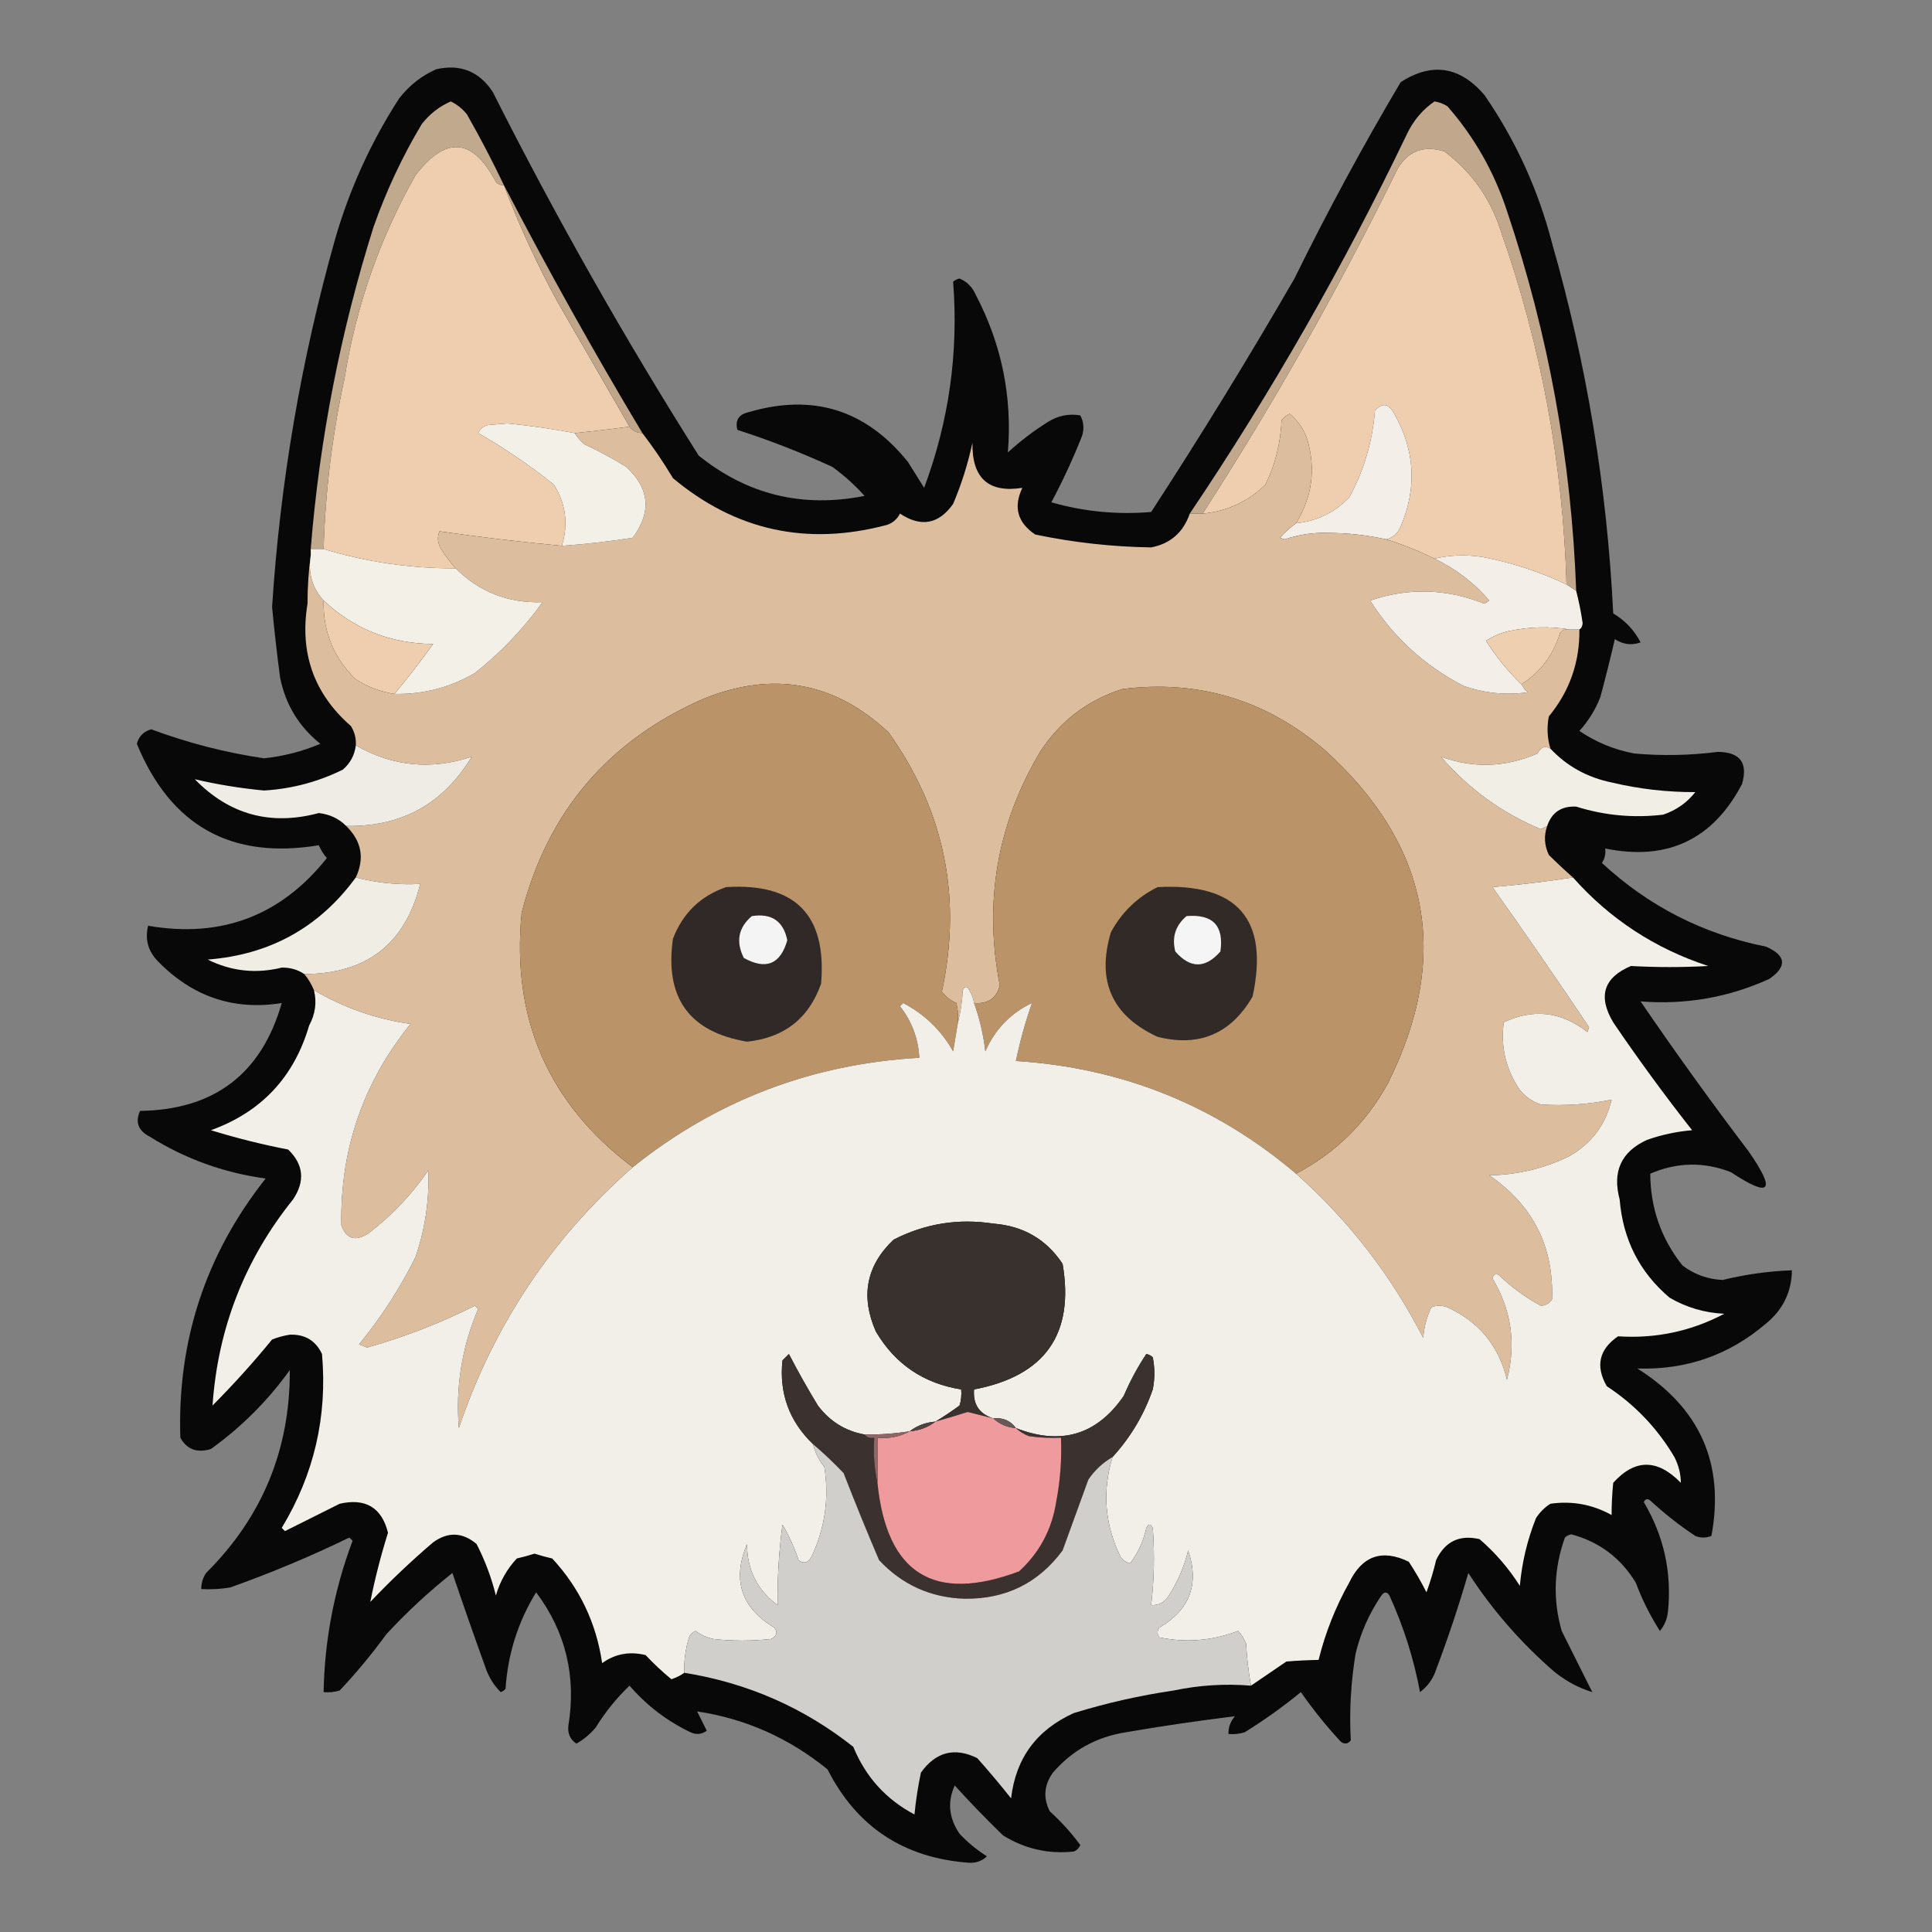<?xml version="1.0" encoding="UTF-8"?>
<!DOCTYPE svg PUBLIC "-//W3C//DTD SVG 1.1//EN" "http://www.w3.org/Graphics/SVG/1.1/DTD/svg11.dtd">
<svg xmlns="http://www.w3.org/2000/svg" version="1.1" width="600px" height="600px" style="shape-rendering:geometricPrecision; text-rendering:geometricPrecision; image-rendering:optimizeQuality; fill-rule:evenodd; clip-rule:evenodd" xmlns:xlink="http://www.w3.org/1999/xlink">
<rect width="100%" height="100%" fill="#808080" stroke="none"/>
<g><path style="opacity:0.943" fill="#020202" d="M 135.5,21.5 C 142.97,19.823 148.803,22.157 153,28.5C 172.561,67.303 193.895,104.969 217,141.5C 232.117,153.661 249.284,157.827 268.5,154C 265.465,150.63 262.132,147.63 258.5,145C 248.875,140.571 239.042,136.737 229,133.5C 228.243,130.524 229.409,128.691 232.5,128C 252.484,122.106 268.984,127.273 282,143.5C 283.667,146.167 285.333,148.833 287,151.5C 294.719,130.805 297.719,109.472 296,87.5C 296.561,86.978 297.228,86.645 298,86.5C 300.321,87.487 301.987,89.154 303,91.5C 311.08,106.898 314.413,123.232 313,140.5C 316.883,136.95 321.049,133.783 325.5,131C 328.614,129.069 331.947,128.402 335.5,129C 336.591,131.064 336.758,133.231 336,135.5C 333.216,142.52 330.05,149.354 326.5,156C 336.629,158.891 346.962,159.891 357.5,159C 372.961,135.251 387.794,111.084 402,86.5C 412.237,65.688 423.237,45.355 435,25.5C 444.713,19.276 453.38,20.609 461,29.5C 470.689,43.549 477.689,58.882 482,75.5C 492.766,113.099 499.1,151.432 501,190.5C 504.692,192.692 507.526,195.692 509.5,199.5C 506.762,200.493 504.095,200.159 501.5,198.5C 500.107,204.518 498.607,210.518 497,216.5C 495.46,220.419 493.293,223.919 490.5,227C 495.66,230.499 501.326,232.833 507.5,234C 516.196,234.776 524.862,234.61 533.5,233.5C 540.407,233.57 542.907,236.903 541,243.5C 531.924,260.786 517.757,267.453 498.5,263.5C 498.714,265.144 498.38,266.644 497.5,268C 511.974,281.44 528.974,290.106 548.5,294C 554.724,296.782 555.058,300.115 549.5,304C 536.814,309.764 523.481,312.098 509.5,311C 520.279,326.779 531.446,342.279 543,357.5C 551.721,370.021 549.888,372.188 537.5,364C 529.097,360.759 520.764,360.926 512.5,364.5C 512.565,375.196 515.898,384.696 522.5,393C 526.171,395.795 530.338,397.295 535,397.5C 542.076,395.771 549.243,394.771 556.5,394.5C 556.394,401.213 553.727,406.713 548.5,411C 537.037,420.822 523.704,425.489 508.5,425C 527.984,437.286 535.65,454.619 531.5,477C 529.833,477.667 528.167,477.667 526.5,477C 521.546,473.715 516.88,470.048 512.5,466C 511.668,465.312 511.002,465.479 510.5,466.5C 516.74,477.02 519.24,488.353 518,500.5C 517.767,502.78 516.934,504.78 515.5,506.5C 512.505,501.844 510.005,496.844 508,491.5C 503.328,483.827 496.662,478.827 488,476.5C 487.228,476.645 486.561,476.978 486,477.5C 482.551,487.151 482.217,496.818 485,506.5C 488.199,512.897 491.365,519.231 494.5,525.5C 490.118,524.141 486.118,521.974 482.5,519C 472.173,510.015 463.34,499.849 456,488.5C 453.066,498.637 449.732,508.637 446,518.5C 445.07,521.362 443.403,523.695 441,525.5C 439.08,515.17 435.914,505.17 431.5,495.5C 430.726,494.289 429.893,494.289 429,495.5C 425.246,501.008 422.58,507.008 421,513.5C 419.51,522.517 419.01,531.517 419.5,540.5C 418.635,541.583 417.635,541.749 416.5,541C 411.954,536.123 407.787,530.956 404,525.5C 398.445,530.055 392.612,534.221 386.5,538C 384.866,538.494 383.199,538.66 381.5,538.5C 381.472,536.418 382.139,534.584 383.5,533C 372.21,534.375 360.877,536.042 349.5,538C 340.445,539.443 332.945,543.609 327,550.5C 324.247,554.333 323.914,558.333 326,562.5C 329.549,565.713 332.716,569.213 335.5,573C 335.095,573.945 334.428,574.612 333.5,575C 325.617,575.863 318.284,574.196 311.5,570C 306.346,565.012 301.346,559.845 296.5,554.5C 294.17,559.607 294.67,564.607 298,569.5C 300.557,572.192 303.391,574.525 306.5,576.5C 304.979,577.937 303.145,578.604 301,578.5C 280.743,577.055 266.077,567.388 257,549.5C 244.971,539.726 231.471,533.726 216.5,531.5C 217.5,533.5 218.5,535.5 219.5,537.5C 217.926,538.631 216.259,538.798 214.5,538C 207.147,534.478 200.814,529.644 195.5,523.5C 191.461,527.375 187.961,531.708 185,536.5C 183.281,538.557 181.281,540.224 179,541.5C 177.089,540.218 176.256,538.385 176.5,536C 179.033,520.635 175.7,506.802 166.5,494.5C 160.87,503.676 157.703,513.676 157,524.5C 156.586,524.957 156.086,525.291 155.5,525.5C 153.515,523.543 152.015,521.21 151,518.5C 147.4,508.532 143.9,498.532 140.5,488.5C 133.216,494.282 126.382,500.615 120,507.5C 115.544,513.625 110.711,519.458 105.5,525C 103.866,525.494 102.199,525.66 100.5,525.5C 100.798,509.341 103.798,493.675 109.5,478.5C 109.167,478.167 108.833,477.833 108.5,477.5C 96.451,483.35 84.118,488.516 71.5,493C 68.518,493.498 65.518,493.665 62.5,493.5C 62.491,491.692 62.991,490.025 64,488.5C 81.446,471.17 90.113,450.17 90,425.5C 83.167,435 75,443.167 65.5,450C 61.229,451.323 58.062,450.156 56,446.5C 55.042,416.376 63.875,389.543 82.5,366C 69.542,364.237 57.542,359.904 46.5,353C 42.923,351.148 41.923,348.482 43.5,345C 66.537,344.664 81.204,333.498 87.5,311.5C 72.607,313.888 59.774,309.554 49,298.5C 45.98,295.377 44.98,291.71 46,287.5C 68.71,291.432 87.21,284.432 101.5,266.5C 100.469,265.3 99.635,263.966 99,262.5C 71.832,266.999 52.999,256.499 42.5,231C 43.141,228.616 44.641,227.116 47,226.5C 58.364,230.734 70.031,233.734 82,235.5C 88.065,234.859 93.898,233.359 99.5,231C 92.857,225.687 88.69,218.854 87,210.5C 86.025,203.178 85.192,195.845 84.5,188.5C 87.003,149.816 93.503,111.816 104,74.5C 108.525,58.789 115.191,44.123 124,30.5C 127.183,26.462 131.016,23.462 135.5,21.5 Z"/></g>
<g><path style="opacity:1" fill="#c1a98d" d="M 156.5,57.5 C 155.504,57.586 154.671,57.252 154,56.5C 146.771,42.781 138.437,42.114 129,54.5C 117.909,74.101 110.576,95.101 107,117.5C 103.194,134.976 101.027,152.643 100.5,170.5C 99.167,170.5 97.833,170.5 96.5,170.5C 99.234,136.429 105.734,103.096 116,70.5C 119.94,59.289 124.94,48.623 131,38.5C 133.439,35.388 136.439,33.055 140,31.5C 141.944,32.439 143.611,33.773 145,35.5C 149.114,42.729 152.947,50.063 156.5,57.5 Z"/></g>
<g><path style="opacity:1" fill="#c1a88c" d="M 489.5,183.5 C 488.5,182.833 487.5,182.167 486.5,181.5C 485.376,143.752 478.542,107.086 466,71.5C 462.718,61.407 456.884,53.241 448.5,47C 442.11,45.058 437.277,46.891 434,52.5C 415.847,89.492 395.68,125.158 373.5,159.5C 372.167,159.5 370.833,159.5 369.5,159.5C 394.77,121.986 417.27,82.653 437,41.5C 439.016,37.329 441.849,33.996 445.5,31.5C 446.938,31.719 448.271,32.219 449.5,33C 457.845,42.515 464.011,53.348 468,65.5C 480.884,103.805 488.051,143.139 489.5,183.5 Z"/></g>
<g><path style="opacity:1" fill="#eeceae" d="M 156.5,57.5 C 161.133,69.774 166.633,81.774 173,93.5C 180.512,106.527 188.012,119.527 195.5,132.5C 189.968,133.253 184.301,133.92 178.5,134.5C 171.56,133.177 164.56,132.177 157.5,131.5C 155.5,131.667 153.5,131.833 151.5,132C 150.09,132.368 149.09,133.201 148.5,134.5C 156.729,139.202 164.563,144.536 172,150.5C 175.723,156.367 176.556,162.7 174.5,169.5C 161.799,168.325 149.133,166.825 136.5,165C 135.724,166.77 135.89,168.603 137,170.5C 138.332,172.66 139.832,174.66 141.5,176.5C 127.408,176.535 113.741,174.535 100.5,170.5C 101.027,152.643 103.194,134.976 107,117.5C 110.576,95.101 117.909,74.101 129,54.5C 138.437,42.114 146.771,42.781 154,56.5C 154.671,57.252 155.504,57.586 156.5,57.5 Z"/></g>
<g><path style="opacity:1" fill="#eeceae" d="M 486.5,181.5 C 478.222,177.574 469.555,174.741 460.5,173C 455.316,172.184 450.316,172.35 445.5,173.5C 440.577,171.086 435.577,169.086 430.5,167.5C 432.624,166.969 434.124,165.635 435,163.5C 440.103,151.504 439.436,139.837 433,128.5C 431.276,125.27 429.276,124.936 427,127.5C 426.252,137.098 423.585,146.098 419,154.5C 414.475,159.175 408.975,161.842 402.5,162.5C 407.512,154.363 408.679,145.696 406,136.5C 404.894,133.274 403.061,130.607 400.5,128.5C 399.522,128.977 398.689,129.643 398,130.5C 397.727,137.535 396.061,144.202 393,150.5C 387.583,155.791 381.083,158.791 373.5,159.5C 395.68,125.158 415.847,89.492 434,52.5C 437.277,46.891 442.11,45.058 448.5,47C 456.884,53.241 462.718,61.407 466,71.5C 478.542,107.086 485.376,143.752 486.5,181.5 Z"/></g>
<g><path style="opacity:1" fill="#bfa68b" d="M 156.5,57.5 C 170.055,83.611 184.389,109.278 199.5,134.5C 197.801,134.473 196.467,133.806 195.5,132.5C 188.012,119.527 180.512,106.527 173,93.5C 166.633,81.774 161.133,69.774 156.5,57.5 Z"/></g>
<g><path style="opacity:1" fill="#f3efe8" d="M 430.5,167.5 C 424.587,166.191 418.587,165.524 412.5,165.5C 407.86,165.34 403.36,166.006 399,167.5C 398.5,167.333 398,167.167 397.5,167C 399.063,165.264 400.73,163.764 402.5,162.5C 408.975,161.842 414.475,159.175 419,154.5C 423.585,146.098 426.252,137.098 427,127.5C 429.276,124.936 431.276,125.27 433,128.5C 439.436,139.837 440.103,151.504 435,163.5C 434.124,165.635 432.624,166.969 430.5,167.5 Z"/></g>
<g><path style="opacity:1" fill="#dcbe9f" d="M 402.5,162.5 C 400.73,163.764 399.063,165.264 397.5,167C 398,167.167 398.5,167.333 399,167.5C 403.36,166.006 407.86,165.34 412.5,165.5C 418.587,165.524 424.587,166.191 430.5,167.5C 435.577,169.086 440.577,171.086 445.5,173.5C 452.075,176.624 457.742,180.957 462.5,186.5C 462,186.833 461.5,187.167 461,187.5C 449.223,182.79 437.39,182.457 425.5,186.5C 432.79,197.958 442.457,206.791 454.5,213C 460.997,215.295 467.664,215.961 474.5,215C 473.619,214.292 472.953,213.458 472.5,212.5C 478.412,208.71 482.412,203.377 484.5,196.5C 485.325,195.614 486.325,195.281 487.5,195.5C 488.5,195.5 489.5,195.5 490.5,195.5C 490.603,205.694 487.436,214.694 481,222.5C 480.341,225.888 480.508,229.221 481.5,232.5C 479.9,231.488 478.566,231.988 477.5,234C 467.552,238.329 457.552,238.663 447.5,235C 456.098,244.959 466.431,252.459 478.5,257.5C 479.183,257.137 479.85,256.804 480.5,256.5C 479.426,259.499 479.593,262.499 481,265.5C 483.479,267.966 485.979,270.299 488.5,272.5C 480.22,273.789 471.887,274.789 463.5,275.5C 473.71,289.873 483.71,304.373 493.5,319C 493.333,319.5 493.167,320 493,320.5C 484.836,314.145 476.169,313.145 467,317.5C 465.996,325.15 467.663,332.15 472,338.5C 473.731,340.617 475.898,342.117 478.5,343C 485.898,343.487 493.231,342.987 500.5,341.5C 498.743,349.111 494.409,354.945 487.5,359C 479.656,362.86 471.323,364.86 462.5,365C 476.057,374.281 482.557,387.114 482,403.5C 481.196,404.804 480.029,405.471 478.5,405.5C 473.771,402.947 469.438,399.78 465.5,396C 464.517,395.409 463.85,395.743 463.5,397C 469.403,406.864 470.903,417.364 468,428.5C 465.486,417.987 459.319,410.487 449.5,406C 447.833,405.333 446.167,405.333 444.5,406C 443.083,408.983 442.25,412.15 442,415.5C 431.998,396.004 418.831,379.004 402.5,364.5C 414.765,358.069 424.265,348.736 431,336.5C 450.682,297.064 444.182,262.564 411.5,233C 393.248,217.359 372.248,211.025 348.5,214C 337.697,217.467 329.197,223.967 323,233.5C 309.638,256.021 305.472,280.187 310.5,306C 309.5,310.016 306.833,311.85 302.5,311.5C 302.291,310.078 301.791,308.745 301,307.5C 300.333,306.167 299.667,306.167 299,307.5C 298.821,311.025 298.321,314.359 297.5,317.5C 297.662,315.473 297.495,313.473 297,311.5C 295.197,310.687 293.697,309.52 292.5,308C 298.832,278.683 293.332,251.85 276,227.5C 259.259,211.79 240.092,208.29 218.5,217C 188.842,229.99 170.009,252.156 162,283.5C 158.79,316.401 170.29,342.734 196.5,362.5C 171.265,384.624 153.265,411.624 142.5,443.5C 141.444,430.711 143.444,418.377 148.5,406.5C 148.167,406.167 147.833,405.833 147.5,405.5C 136.741,410.919 125.575,415.252 114,418.5C 113.167,418.167 112.333,417.833 111.5,417.5C 118.33,409.181 124.163,400.181 129,390.5C 132.019,381.74 133.353,372.74 133,363.5C 127.874,370.96 121.707,377.46 114.5,383C 110.392,385.659 107.559,384.826 106,380.5C 105.598,357.038 112.765,336.204 127.5,318C 116.786,316.473 106.786,312.973 97.5,307.5C 96.751,305.668 95.751,304.001 94.5,302.5C 113.864,302.455 125.864,293.121 130.5,274.5C 123.7,274.872 117.033,274.206 110.5,272.5C 113.292,266.521 112.292,261.188 107.5,256.5C 124.65,256.848 137.65,249.681 146.5,235C 133.989,239.204 121.989,238.037 110.5,231.5C 110.628,229.345 110.128,227.345 109,225.5C 97.492,215.455 92.992,202.788 95.5,187.5C 95.501,182.322 95.834,177.322 96.5,172.5C 95.604,177.915 96.937,182.582 100.5,186.5C 100.281,196.134 103.615,204.301 110.5,211C 114.221,213.365 118.221,214.865 122.5,215.5C 131.433,215.683 139.767,213.517 147.5,209C 155.539,202.628 162.539,195.295 168.5,187C 157.919,187.369 148.919,183.869 141.5,176.5C 139.832,174.66 138.332,172.66 137,170.5C 135.89,168.603 135.724,166.77 136.5,165C 149.133,166.825 161.799,168.325 174.5,169.5C 181.869,168.997 189.202,168.164 196.5,167C 202.403,159.002 201.736,151.668 194.5,145C 190.326,142.412 185.993,140.079 181.5,138C 180.29,136.961 179.29,135.794 178.5,134.5C 184.301,133.92 189.968,133.253 195.5,132.5C 196.467,133.806 197.801,134.473 199.5,134.5C 202.891,138.928 206.058,143.594 209,148.5C 228.503,164.803 250.669,169.636 275.5,163C 277.303,162.363 278.636,161.197 279.5,159.5C 286.017,163.823 291.517,162.823 296,156.5C 298.602,150.361 300.602,144.028 302,137.5C 301.818,148.498 306.985,153.164 317.5,151.5C 314.657,157.472 315.99,162.305 321.5,166C 333.401,168.488 345.401,169.821 357.5,170C 363.48,168.858 367.48,165.358 369.5,159.5C 370.833,159.5 372.167,159.5 373.5,159.5C 381.083,158.791 387.583,155.791 393,150.5C 396.061,144.202 397.727,137.535 398,130.5C 398.689,129.643 399.522,128.977 400.5,128.5C 403.061,130.607 404.894,133.274 406,136.5C 408.679,145.696 407.512,154.363 402.5,162.5 Z"/></g>
<g><path style="opacity:1" fill="#f3f0e8" d="M 178.5,134.5 C 179.29,135.794 180.29,136.961 181.5,138C 185.993,140.079 190.326,142.412 194.5,145C 201.736,151.668 202.403,159.002 196.5,167C 189.202,168.164 181.869,168.997 174.5,169.5C 176.556,162.7 175.723,156.367 172,150.5C 164.563,144.536 156.729,139.202 148.5,134.5C 149.09,133.201 150.09,132.368 151.5,132C 153.5,131.833 155.5,131.667 157.5,131.5C 164.56,132.177 171.56,133.177 178.5,134.5 Z"/></g>
<g><path style="opacity:1" fill="#f3f0e8" d="M 96.5,170.5 C 97.833,170.5 99.167,170.5 100.5,170.5C 113.741,174.535 127.408,176.535 141.5,176.5C 148.919,183.869 157.919,187.369 168.5,187C 162.539,195.295 155.539,202.628 147.5,209C 139.767,213.517 131.433,215.683 122.5,215.5C 126.667,210.495 130.667,205.328 134.5,200C 121.321,199.89 109.987,195.39 100.5,186.5C 96.937,182.582 95.604,177.915 96.5,172.5C 96.5,171.833 96.5,171.167 96.5,170.5 Z"/></g>
<g><path style="opacity:1" fill="#f3efe8" d="M 445.5,173.5 C 450.316,172.35 455.316,172.184 460.5,173C 469.555,174.741 478.222,177.574 486.5,181.5C 487.5,182.167 488.5,182.833 489.5,183.5C 490.322,186.665 490.989,189.998 491.5,193.5C 491.457,194.416 491.124,195.083 490.5,195.5C 489.5,195.5 488.5,195.5 487.5,195.5C 481.309,194.461 474.975,194.627 468.5,196C 465.968,196.619 463.635,197.619 461.5,199C 464.652,203.979 468.319,208.479 472.5,212.5C 472.953,213.458 473.619,214.292 474.5,215C 467.664,215.961 460.997,215.295 454.5,213C 442.457,206.791 432.79,197.958 425.5,186.5C 437.39,182.457 449.223,182.79 461,187.5C 461.5,187.167 462,186.833 462.5,186.5C 457.742,180.957 452.075,176.624 445.5,173.5 Z"/></g>
<g><path style="opacity:1" fill="#eeceaf" d="M 100.5,186.5 C 109.987,195.39 121.321,199.89 134.5,200C 130.667,205.328 126.667,210.495 122.5,215.5C 118.221,214.865 114.221,213.365 110.5,211C 103.615,204.301 100.281,196.134 100.5,186.5 Z"/></g>
<g><path style="opacity:1" fill="#eecfb0" d="M 487.5,195.5 C 486.325,195.281 485.325,195.614 484.5,196.5C 482.412,203.377 478.412,208.71 472.5,212.5C 468.319,208.479 464.652,203.979 461.5,199C 463.635,197.619 465.968,196.619 468.5,196C 474.975,194.627 481.309,194.461 487.5,195.5 Z"/></g>
<g><path style="opacity:1" fill="#ba9468" d="M 297.5,317.5 C 297.002,320.487 296.502,323.487 296,326.5C 292.308,319.974 287.141,314.974 280.5,311.5C 280.167,311.833 279.833,312.167 279.5,312.5C 283.19,317.211 285.19,322.544 285.5,328.5C 252.068,330.415 222.401,341.748 196.5,362.5C 170.29,342.734 158.79,316.401 162,283.5C 170.009,252.156 188.842,229.99 218.5,217C 240.092,208.29 259.259,211.79 276,227.5C 293.332,251.85 298.832,278.683 292.5,308C 293.697,309.52 295.197,310.687 297,311.5C 297.495,313.473 297.662,315.473 297.5,317.5 Z"/></g>
<g><path style="opacity:1" fill="#ba9468" d="M 402.5,364.5 C 377.481,343.264 348.481,331.597 315.5,329.5C 316.763,323.38 318.429,317.38 320.5,311.5C 313.883,314.619 309.05,319.619 306,326.5C 305.4,321.326 304.233,316.326 302.5,311.5C 306.833,311.85 309.5,310.016 310.5,306C 305.472,280.187 309.638,256.021 323,233.5C 329.197,223.967 337.697,217.467 348.5,214C 372.248,211.025 393.248,217.359 411.5,233C 444.182,262.564 450.682,297.064 431,336.5C 424.265,348.736 414.765,358.069 402.5,364.5 Z"/></g>
<g><path style="opacity:1" fill="#efece5" d="M 110.5,231.5 C 121.989,238.037 133.989,239.204 146.5,235C 137.65,249.681 124.65,256.848 107.5,256.5C 105.196,254.203 102.363,252.869 99,252.5C 84.047,256.512 71.213,253.012 60.5,242C 67.496,243.638 74.663,244.805 82,245.5C 90.627,244.981 98.793,242.814 106.5,239C 108.789,237.008 110.123,234.508 110.5,231.5 Z"/></g>
<g><path style="opacity:1" fill="#f1eee6" d="M 481.5,232.5 C 486.622,237.951 492.955,241.451 500.5,243C 509.029,245.03 517.696,246.03 526.5,246C 523.866,249.318 520.533,251.651 516.5,253C 507.298,254.097 498.298,253.263 489.5,250.5C 484.92,250.281 481.92,252.281 480.5,256.5C 479.85,256.804 479.183,257.137 478.5,257.5C 466.431,252.459 456.098,244.959 447.5,235C 457.552,238.663 467.552,238.329 477.5,234C 478.566,231.988 479.9,231.488 481.5,232.5 Z"/></g>
<g><path style="opacity:1" fill="#f0ede5" d="M 110.5,272.5 C 117.033,274.206 123.7,274.872 130.5,274.5C 125.864,293.121 113.864,302.455 94.5,302.5C 92.411,301.109 90.078,300.442 87.5,300.5C 79.482,302.472 71.816,301.639 64.5,298C 83.84,296.502 99.173,288.002 110.5,272.5 Z"/></g>
<g><path style="opacity:1" fill="#f2efe8" d="M 488.5,272.5 C 499.944,285.4 513.944,294.567 530.5,300C 522.476,300.442 514.476,300.442 506.5,300C 498.02,303.594 496.186,309.427 501,317.5C 508.78,328.947 516.947,340.114 525.5,351C 520.691,351.409 516.024,352.409 511.5,354C 503.495,357.649 500.661,363.816 503,372.5C 504.016,384.95 509.183,395.116 518.5,403C 523.745,406.062 529.412,407.728 535.5,408C 525.208,413.44 514.208,415.773 502.5,415C 496.584,419.084 495.417,424.251 499,430.5C 507.713,436.213 514.713,443.546 520,452.5C 521.314,455.089 521.981,457.756 522,460.5C 514.74,453.024 507.74,453.024 501,460.5C 500.648,464.101 500.481,467.434 500.5,470.5C 494.563,467.213 488.23,466.046 481.5,467C 479.667,468.167 478.167,469.667 477,471.5C 474.315,478.256 472.649,485.256 472,492.5C 468.523,487.026 464.356,482.193 459.5,478C 453.26,476.537 448.76,478.703 446,484.5C 445.202,487.893 444.202,491.226 443,494.5C 441.352,491.222 439.519,488.055 437.5,485C 429.193,480.992 423.026,483.158 419,491.5C 414.75,499.086 411.583,507.086 409.5,515.5C 406.335,515.551 403.002,515.718 399.5,516C 395.805,518.51 392.138,521.01 388.5,523.5C 387.728,519.25 387.228,514.917 387,510.5C 386.417,508.998 385.584,507.665 384.5,506.5C 376.517,509.567 368.351,510.234 360,508.5C 359.333,507.5 359.333,506.5 360,505.5C 369.522,499.933 372.522,491.933 369,481.5C 367.771,486.529 365.771,491.196 363,495.5C 361.736,497.607 359.903,498.607 357.5,498.5C 358.443,490.519 358.61,482.519 358,474.5C 357.333,473.167 356.667,473.167 356,474.5C 355.086,478.604 353.419,482.27 351,485.5C 349.739,485.241 348.739,484.574 348,483.5C 343.094,473.486 342.261,463.153 345.5,452.5C 351.097,446.392 355.263,439.392 358,431.5C 358.667,428.167 358.667,424.833 358,421.5C 357.439,420.978 356.772,420.645 356,420.5C 353.303,424.549 350.97,428.883 349,433.5C 340.642,445.645 329.476,448.979 315.5,443.5C 313.815,441.182 311.481,440.182 308.5,440.5C 304.12,439.115 302.12,436.115 302.5,431.5C 324.554,427.316 333.721,414.316 330,392.5C 324.975,384.896 317.808,380.729 308.5,380C 297.588,378.324 287.255,379.991 277.5,385C 269.023,393.066 267.19,402.566 272,413.5C 277.971,423.626 286.804,429.626 298.5,431.5C 298.66,433.199 298.494,434.866 298,436.5C 295.521,438.314 293.021,439.981 290.5,441.5C 287.458,441.733 284.792,442.733 282.5,444.5C 277.87,445.229 273.203,445.563 268.5,445.5C 262.561,444.439 257.728,441.439 254,436.5C 250.811,431.259 247.811,425.925 245,420.5C 244.333,421.167 243.667,421.833 243,422.5C 241.94,432.713 245.107,441.38 252.5,448.5C 253.128,451.09 254.295,453.423 256,455.5C 257.546,465.303 256.212,474.636 252,483.5C 250.921,485.394 249.587,485.727 248,484.5C 246.713,480.63 245.047,476.964 243,473.5C 241.902,481.77 241.402,490.104 241.5,498.5C 235.176,493.852 232.009,487.519 232,479.5C 227.32,490.626 230.153,499.293 240.5,505.5C 241.594,506.868 241.26,508.035 239.5,509C 233.5,509.667 227.5,509.667 221.5,509C 219.464,508.546 217.63,507.713 216,506.5C 215.055,506.905 214.388,507.572 214,508.5C 212.892,512.086 212.392,515.753 212.5,519.5C 211.359,520.339 210.026,521.006 208.5,521.5C 205.656,519.155 202.99,516.655 200.5,514C 195.525,512.774 191.025,513.607 187,516.5C 185.172,504.013 180.005,493.18 171.5,484C 169.645,483.578 167.811,483.078 166,482.5C 164.189,483.078 162.355,483.578 160.5,484C 157.433,487.297 155.267,491.131 154,495.5C 152.603,489.893 150.603,484.559 148,479.5C 143.621,475.816 139.121,475.649 134.5,479C 127.698,484.801 121.198,490.968 115,497.5C 116.418,490.329 118.252,483.162 120.5,476C 118.538,468.178 113.538,465.178 105.5,467C 99.833,469.833 94.167,472.667 88.5,475.5C 88.167,475.167 87.833,474.833 87.5,474.5C 97.549,457.875 101.716,439.875 100,420.5C 98.041,416.328 94.708,414.328 90,414.5C 88.112,414.796 86.278,415.296 84.5,416C 78.684,423.117 72.518,429.95 66,436.5C 67.662,412.518 75.995,391.185 91,372.5C 94.799,366.823 94.299,361.657 89.5,357C 81.387,355.433 73.387,353.433 65.5,351C 81.136,345.362 91.303,334.529 96,318.5C 97.934,314.923 98.434,311.257 97.5,307.5C 106.786,312.973 116.786,316.473 127.5,318C 112.765,336.204 105.598,357.038 106,380.5C 107.559,384.826 110.392,385.659 114.5,383C 121.707,377.46 127.874,370.96 133,363.5C 133.353,372.74 132.019,381.74 129,390.5C 124.163,400.181 118.33,409.181 111.5,417.5C 112.333,417.833 113.167,418.167 114,418.5C 125.575,415.252 136.741,410.919 147.5,405.5C 147.833,405.833 148.167,406.167 148.5,406.5C 143.444,418.377 141.444,430.711 142.5,443.5C 153.265,411.624 171.265,384.624 196.5,362.5C 222.401,341.748 252.068,330.415 285.5,328.5C 285.19,322.544 283.19,317.211 279.5,312.5C 279.833,312.167 280.167,311.833 280.5,311.5C 287.141,314.974 292.308,319.974 296,326.5C 296.502,323.487 297.002,320.487 297.5,317.5C 298.321,314.359 298.821,311.025 299,307.5C 299.667,306.167 300.333,306.167 301,307.5C 301.791,308.745 302.291,310.078 302.5,311.5C 304.233,316.326 305.4,321.326 306,326.5C 309.05,319.619 313.883,314.619 320.5,311.5C 318.429,317.38 316.763,323.38 315.5,329.5C 348.481,331.597 377.481,343.264 402.5,364.5C 418.831,379.004 431.998,396.004 442,415.5C 442.25,412.15 443.083,408.983 444.5,406C 446.167,405.333 447.833,405.333 449.5,406C 459.319,410.487 465.486,417.987 468,428.5C 470.903,417.364 469.403,406.864 463.5,397C 463.85,395.743 464.517,395.409 465.5,396C 469.438,399.78 473.771,402.947 478.5,405.5C 480.029,405.471 481.196,404.804 482,403.5C 482.557,387.114 476.057,374.281 462.5,365C 471.323,364.86 479.656,362.86 487.5,359C 494.409,354.945 498.743,349.111 500.5,341.5C 493.231,342.987 485.898,343.487 478.5,343C 475.898,342.117 473.731,340.617 472,338.5C 467.663,332.15 465.996,325.15 467,317.5C 476.169,313.145 484.836,314.145 493,320.5C 493.167,320 493.333,319.5 493.5,319C 483.71,304.373 473.71,289.873 463.5,275.5C 471.887,274.789 480.22,273.789 488.5,272.5 Z"/></g>
<g><path style="opacity:1" fill="#312927" d="M 225.5,275.5 C 246.98,274.146 256.813,284.146 255,305.5C 251.189,316.3 243.523,322.3 232,323.5C 214.024,320.493 206.357,309.826 209,291.5C 212.066,283.569 217.566,278.236 225.5,275.5 Z"/></g>
<g><path style="opacity:1" fill="#322a27" d="M 359.5,275.5 C 384.371,274.187 394.204,285.52 389,309.5C 382.265,321.076 372.432,325.243 359.5,322C 345.315,315.455 340.481,304.622 345,289.5C 348.408,283.257 353.242,278.59 359.5,275.5 Z"/></g>
<g><path style="opacity:1" fill="#f5f4f4" d="M 233.5,284.5 C 239.629,283.555 243.296,286.055 244.5,292C 242.37,299.479 237.87,301.312 231,297.5C 228.463,292.395 229.296,288.061 233.5,284.5 Z"/></g>
<g><path style="opacity:1" fill="#f5f5f5" d="M 368.5,284.5 C 376.656,283.821 380.156,287.488 379,295.5C 374.333,300.833 369.667,300.833 365,295.5C 363.882,291.077 365.049,287.41 368.5,284.5 Z"/></g>
<g><path style="opacity:1" fill="#39312d" d="M 308.5,440.5 C 305.844,439.842 303.178,439.175 300.5,438.5C 297.129,439.577 293.796,440.577 290.5,441.5C 293.021,439.981 295.521,438.314 298,436.5C 298.494,434.866 298.66,433.199 298.5,431.5C 286.804,429.626 277.971,423.626 272,413.5C 267.19,402.566 269.023,393.066 277.5,385C 287.255,379.991 297.588,378.324 308.5,380C 317.808,380.729 324.975,384.896 330,392.5C 333.721,414.316 324.554,427.316 302.5,431.5C 302.12,436.115 304.12,439.115 308.5,440.5 Z"/></g>
<g><path style="opacity:1" fill="#3b322f" d="M 268.5,445.5 C 269.209,446.404 270.209,446.737 271.5,446.5C 271.181,451.363 271.514,456.03 272.5,460.5C 275.35,488.753 290.017,497.92 316.5,488C 322.819,482.196 326.653,475.03 328,466.5C 329.274,459.897 329.774,453.23 329.5,446.5C 326.15,446.665 322.817,446.498 319.5,446C 317.934,445.392 316.6,444.558 315.5,443.5C 329.476,448.979 340.642,445.645 349,433.5C 350.97,428.883 353.303,424.549 356,420.5C 356.772,420.645 357.439,420.978 358,421.5C 358.667,424.833 358.667,428.167 358,431.5C 355.263,439.392 351.097,446.392 345.5,452.5C 342.473,454.264 339.973,456.598 338,459.5C 335.335,466.822 332.668,474.155 330,481.5C 322.484,491.674 312.317,496.674 299.5,496.5C 288.984,496.157 280.15,492.157 273,484.5C 269.182,475.565 265.516,466.565 262,457.5C 258.938,454.268 255.771,451.268 252.5,448.5C 245.107,441.38 241.94,432.713 243,422.5C 243.667,421.833 244.333,421.167 245,420.5C 247.811,425.925 250.811,431.259 254,436.5C 257.728,441.439 262.561,444.439 268.5,445.5 Z"/></g>
<g><path style="opacity:1" fill="#ef9b9e" d="M 308.5,440.5 C 310.426,442.293 312.759,443.293 315.5,443.5C 316.6,444.558 317.934,445.392 319.5,446C 322.817,446.498 326.15,446.665 329.5,446.5C 329.774,453.23 329.274,459.897 328,466.5C 326.653,475.03 322.819,482.196 316.5,488C 290.017,497.92 275.35,488.753 272.5,460.5C 272.5,455.833 272.5,451.167 272.5,446.5C 276.16,446.841 279.493,446.175 282.5,444.5C 285.542,444.267 288.208,443.267 290.5,441.5C 293.796,440.577 297.129,439.577 300.5,438.5C 303.178,439.175 305.844,439.842 308.5,440.5 Z"/></g>
<g><path style="opacity:1" fill="#50423e" d="M 290.5,441.5 C 288.208,443.267 285.542,444.267 282.5,444.5C 284.792,442.733 287.458,441.733 290.5,441.5 Z"/></g>
<g><path style="opacity:1" fill="#675a56" d="M 308.5,440.5 C 311.481,440.182 313.815,441.182 315.5,443.5C 312.759,443.293 310.426,442.293 308.5,440.5 Z"/></g>
<g><path style="opacity:1" fill="#8f6766" d="M 282.5,444.5 C 279.493,446.175 276.16,446.841 272.5,446.5C 272.5,451.167 272.5,455.833 272.5,460.5C 271.514,456.03 271.181,451.363 271.5,446.5C 270.209,446.737 269.209,446.404 268.5,445.5C 273.203,445.563 277.87,445.229 282.5,444.5 Z"/></g>
<g><path style="opacity:1" fill="#d1cfcb" d="M 252.5,448.5 C 255.771,451.268 258.938,454.268 262,457.5C 265.516,466.565 269.182,475.565 273,484.5C 280.15,492.157 288.984,496.157 299.5,496.5C 312.317,496.674 322.484,491.674 330,481.5C 332.668,474.155 335.335,466.822 338,459.5C 339.973,456.598 342.473,454.264 345.5,452.5C 342.261,463.153 343.094,473.486 348,483.5C 348.739,484.574 349.739,485.241 351,485.5C 353.419,482.27 355.086,478.604 356,474.5C 356.667,473.167 357.333,473.167 358,474.5C 358.61,482.519 358.443,490.519 357.5,498.5C 359.903,498.607 361.736,497.607 363,495.5C 365.771,491.196 367.771,486.529 369,481.5C 372.522,491.933 369.522,499.933 360,505.5C 359.333,506.5 359.333,507.5 360,508.5C 368.351,510.234 376.517,509.567 384.5,506.5C 385.584,507.665 386.417,508.998 387,510.5C 387.228,514.917 387.728,519.25 388.5,523.5C 380.498,522.829 372.498,523.329 364.5,525C 353.967,526.55 343.634,528.884 333.5,532C 321.947,537.206 315.447,546.039 314,558.5C 310.619,554.241 307.119,550.074 303.5,546C 296.464,542.543 290.631,544.043 286,550.5C 285.088,554.795 284.421,559.128 284,563.5C 275.152,558.827 268.819,551.827 265,542.5C 249.594,530.3 232.094,522.633 212.5,519.5C 212.392,515.753 212.892,512.086 214,508.5C 214.388,507.572 215.055,506.905 216,506.5C 217.63,507.713 219.464,508.546 221.5,509C 227.5,509.667 233.5,509.667 239.5,509C 241.26,508.035 241.594,506.868 240.5,505.5C 230.153,499.293 227.32,490.626 232,479.5C 232.009,487.519 235.176,493.852 241.5,498.5C 241.402,490.104 241.902,481.77 243,473.5C 245.047,476.964 246.713,480.63 248,484.5C 249.587,485.727 250.921,485.394 252,483.5C 256.212,474.636 257.546,465.303 256,455.5C 254.295,453.423 253.128,451.09 252.5,448.5 Z"/></g>
</svg>
